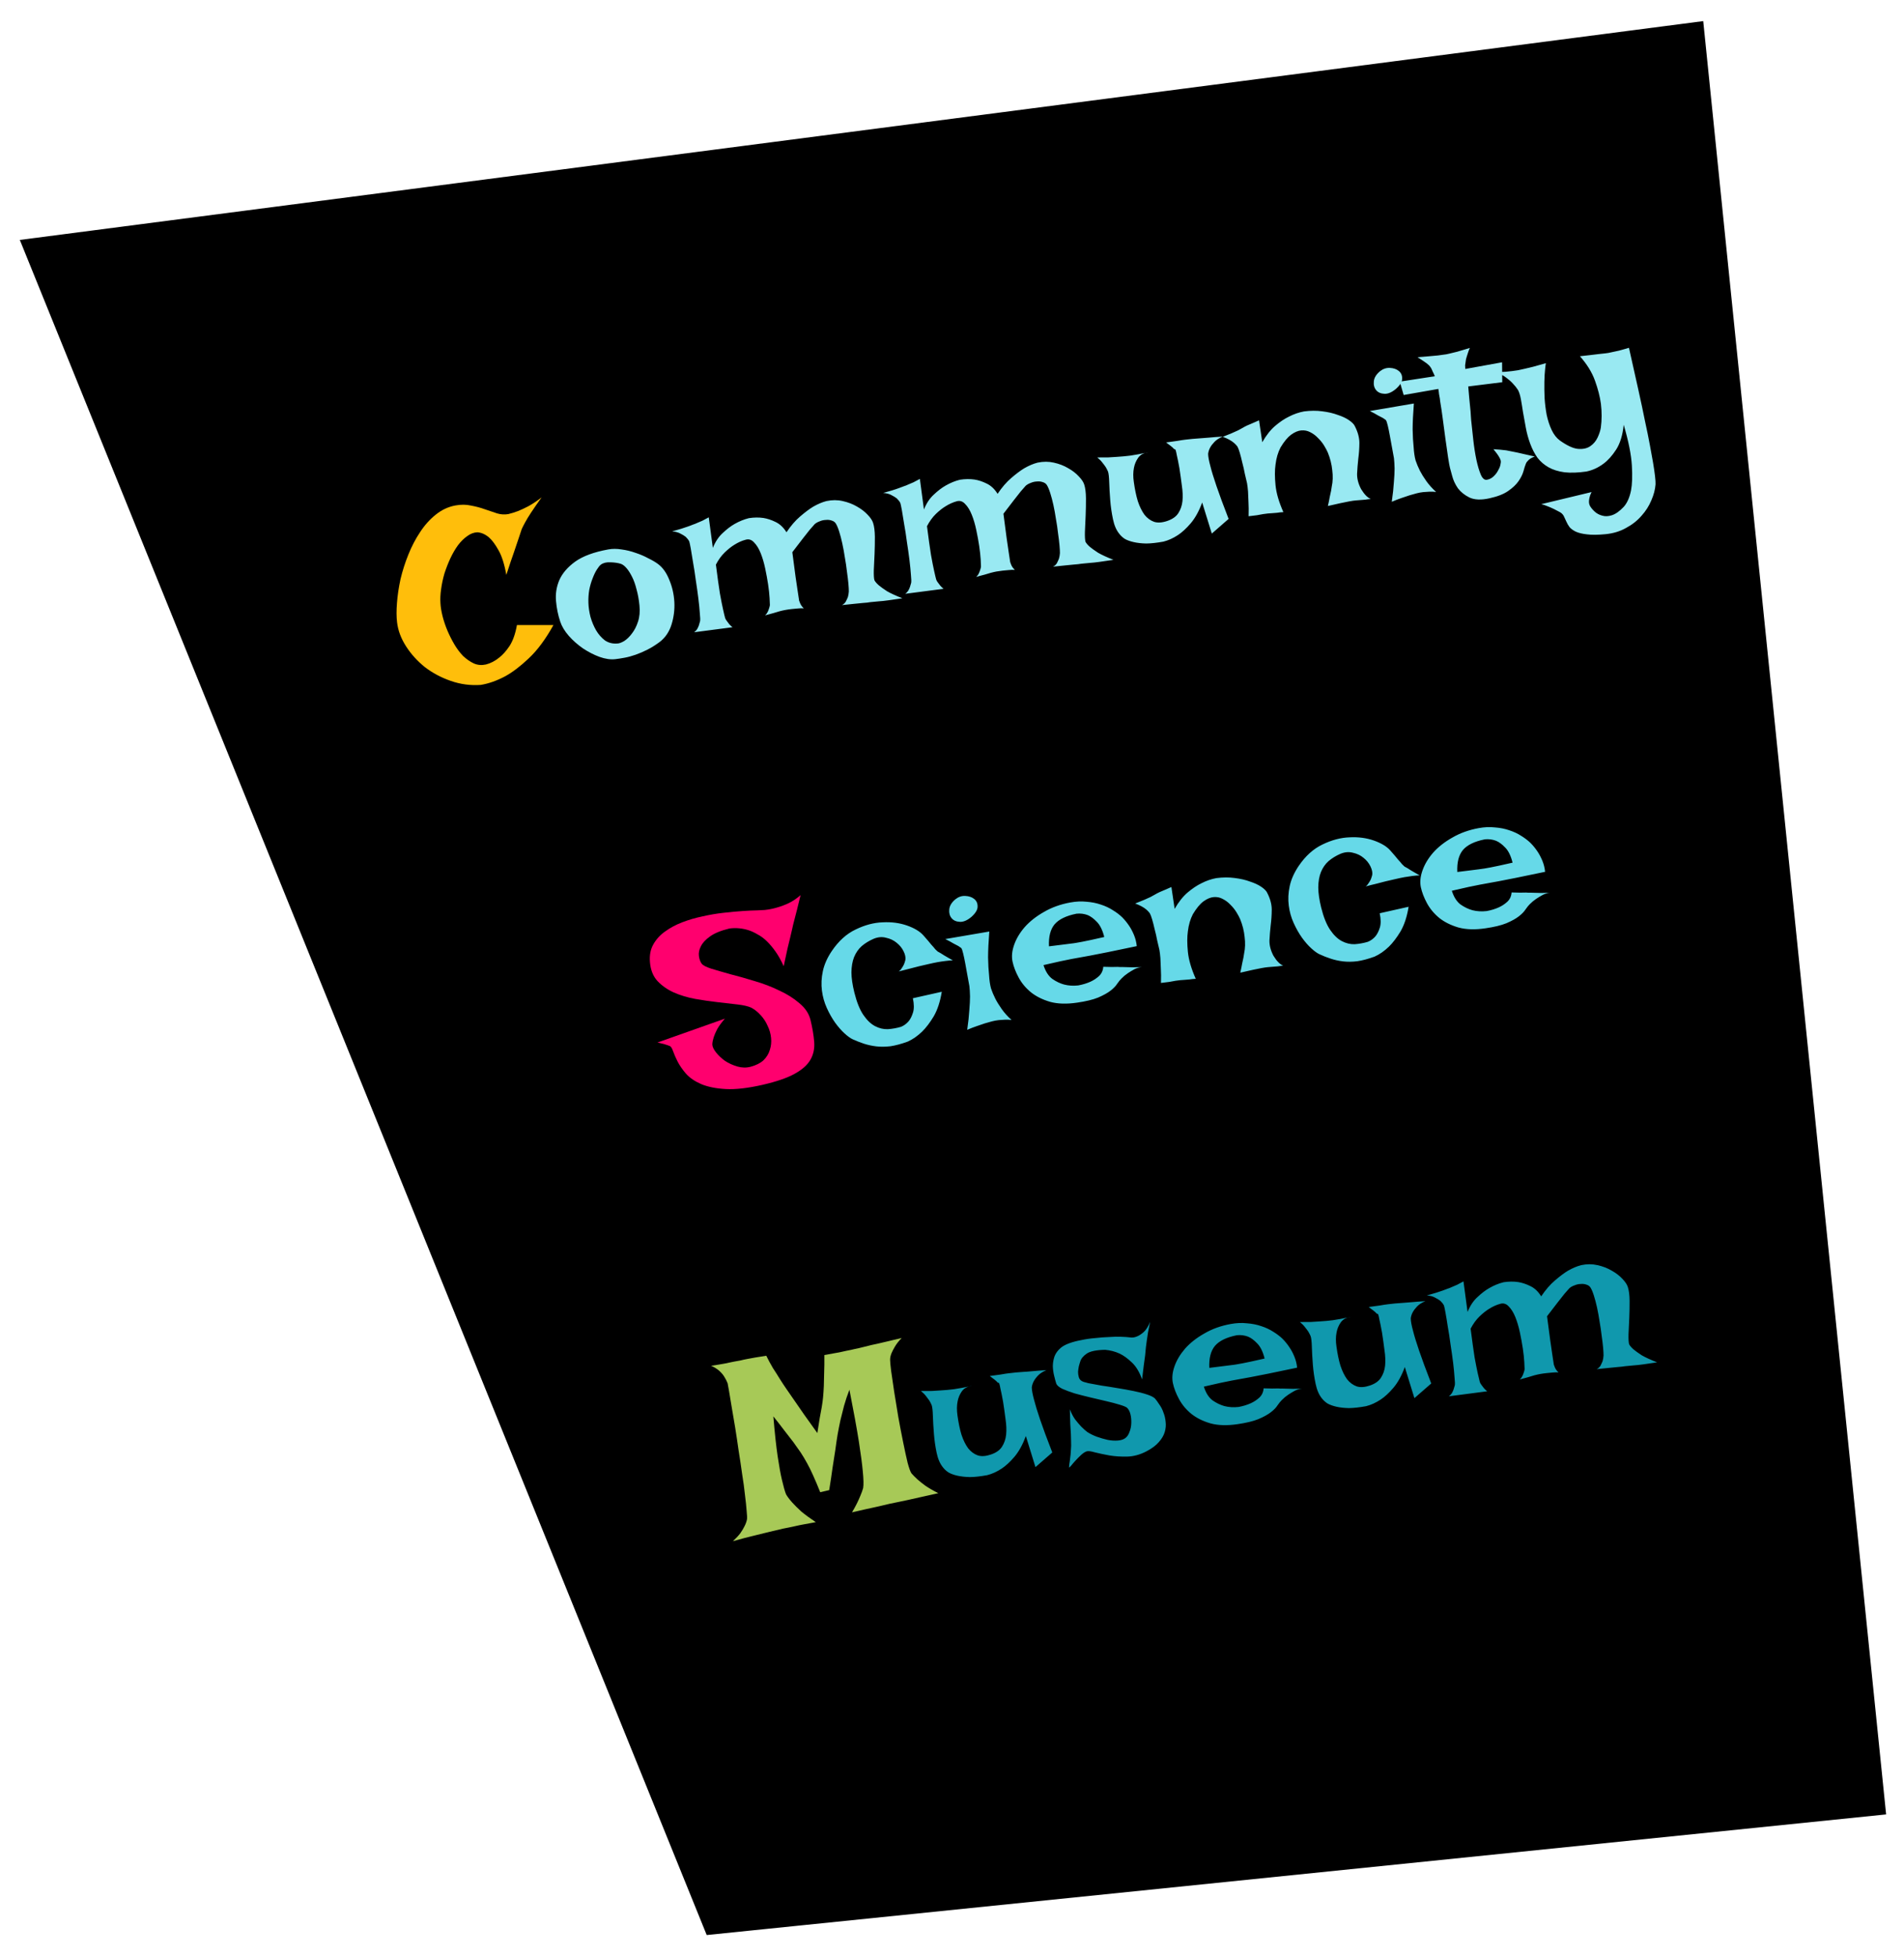 <svg width="73" height="75" viewBox="0 0 73 75" fill="none" xmlns="http://www.w3.org/2000/svg">
<path d="M1 9.338L27.205 74L72.128 69.406L65.151 1L1 9.338Z" fill="black" stroke="black" stroke-width="0.34"/>
<path d="M17.462 19.377C17.676 19.338 17.875 19.34 18.059 19.382C18.248 19.417 18.424 19.463 18.586 19.522C18.754 19.58 18.912 19.633 19.06 19.682C19.206 19.725 19.35 19.733 19.49 19.708C19.599 19.682 19.721 19.644 19.857 19.594C19.975 19.547 20.108 19.485 20.258 19.407C20.413 19.322 20.582 19.209 20.764 19.069C20.599 19.301 20.464 19.496 20.36 19.653C20.261 19.804 20.186 19.928 20.134 20.026C20.073 20.138 20.029 20.224 20.002 20.286C19.978 20.36 19.941 20.471 19.892 20.618C19.847 20.753 19.786 20.934 19.708 21.163C19.628 21.385 19.53 21.677 19.413 22.039C19.337 21.618 19.234 21.299 19.107 21.083C18.985 20.865 18.864 20.704 18.745 20.6C18.603 20.481 18.456 20.416 18.302 20.406C18.165 20.412 18.035 20.461 17.913 20.553C17.79 20.638 17.672 20.754 17.56 20.901C17.454 21.046 17.356 21.215 17.265 21.409C17.179 21.595 17.104 21.788 17.039 21.989C16.981 22.189 16.939 22.389 16.912 22.589C16.884 22.783 16.876 22.961 16.887 23.123C16.894 23.267 16.921 23.432 16.967 23.619C17.013 23.8 17.075 23.985 17.153 24.172C17.23 24.353 17.319 24.53 17.419 24.701C17.52 24.871 17.632 25.021 17.757 25.15C17.886 25.271 18.023 25.366 18.168 25.434C18.312 25.497 18.465 25.51 18.629 25.474C18.81 25.428 18.98 25.34 19.139 25.21C19.277 25.103 19.411 24.953 19.54 24.759C19.667 24.559 19.761 24.293 19.82 23.961L21.22 23.961C20.916 24.509 20.599 24.935 20.27 25.241C19.948 25.546 19.648 25.773 19.373 25.924C19.051 26.096 18.737 26.207 18.431 26.257C18.039 26.284 17.658 26.234 17.287 26.105C16.917 25.977 16.586 25.801 16.293 25.577C16.005 25.346 15.764 25.081 15.571 24.782C15.378 24.483 15.262 24.176 15.224 23.861C15.198 23.651 15.197 23.402 15.22 23.114C15.242 22.82 15.288 22.516 15.356 22.201C15.431 21.884 15.532 21.57 15.658 21.257C15.784 20.944 15.933 20.658 16.107 20.399C16.279 20.134 16.479 19.912 16.704 19.732C16.935 19.545 17.188 19.427 17.462 19.377Z" fill="#FFBE0B"/>
<path d="M23.322 21.063C23.48 21.034 23.651 21.034 23.833 21.064C24.014 21.088 24.192 21.131 24.367 21.194C24.541 21.251 24.702 21.319 24.849 21.4C25.001 21.473 25.128 21.547 25.23 21.623C25.413 21.76 25.557 21.964 25.663 22.235C25.774 22.499 25.838 22.78 25.855 23.08C25.87 23.373 25.834 23.661 25.747 23.941C25.659 24.222 25.508 24.445 25.292 24.611C25.136 24.727 24.981 24.825 24.825 24.904C24.669 24.983 24.517 25.048 24.369 25.1C24.221 25.152 24.079 25.191 23.945 25.215C23.811 25.24 23.694 25.258 23.596 25.269C23.41 25.291 23.206 25.261 22.984 25.182C22.767 25.102 22.555 24.992 22.347 24.854C22.145 24.714 21.965 24.554 21.806 24.375C21.646 24.19 21.537 24.008 21.479 23.829C21.397 23.585 21.343 23.324 21.318 23.045C21.292 22.766 21.335 22.497 21.445 22.237C21.561 21.976 21.765 21.74 22.054 21.53C22.35 21.319 22.772 21.163 23.322 21.063ZM23.666 24.67C23.735 24.67 23.824 24.638 23.933 24.574C24.04 24.504 24.139 24.407 24.23 24.284C24.327 24.159 24.404 24.009 24.46 23.835C24.522 23.654 24.54 23.445 24.517 23.21C24.494 22.981 24.456 22.773 24.403 22.587C24.357 22.4 24.299 22.241 24.231 22.108C24.161 21.969 24.091 21.859 24.019 21.778C23.948 21.696 23.878 21.643 23.81 21.617C23.697 21.581 23.564 21.561 23.412 21.557C23.259 21.547 23.134 21.576 23.04 21.644C22.995 21.677 22.944 21.74 22.885 21.833C22.826 21.925 22.771 22.04 22.72 22.175C22.668 22.304 22.625 22.451 22.592 22.614C22.565 22.777 22.554 22.943 22.56 23.112C22.565 23.281 22.591 23.459 22.638 23.646C22.691 23.832 22.763 24.005 22.855 24.165C22.946 24.319 23.058 24.447 23.19 24.549C23.327 24.643 23.486 24.684 23.666 24.67ZM25.769 20.372C25.907 20.334 26.024 20.3 26.119 20.27C26.221 20.239 26.304 20.211 26.369 20.187C26.446 20.16 26.511 20.136 26.563 20.113C26.617 20.097 26.676 20.074 26.74 20.043C26.799 20.02 26.863 19.992 26.933 19.961C27.008 19.922 27.088 19.879 27.174 19.832L27.331 21.005C27.426 20.767 27.553 20.576 27.71 20.434C27.866 20.286 28.018 20.17 28.166 20.086C28.343 19.985 28.526 19.911 28.712 19.864C28.909 19.834 29.095 19.832 29.269 19.857C29.419 19.881 29.573 19.931 29.732 20.009C29.898 20.087 30.038 20.219 30.154 20.405C30.323 20.154 30.497 19.952 30.678 19.799C30.863 19.64 31.029 19.515 31.177 19.425C31.354 19.323 31.524 19.251 31.686 19.209C31.905 19.163 32.113 19.163 32.31 19.209C32.514 19.254 32.697 19.325 32.86 19.421C33.021 19.512 33.157 19.616 33.267 19.735C33.376 19.848 33.445 19.951 33.475 20.047C33.518 20.178 33.54 20.354 33.543 20.574C33.544 20.788 33.54 21.009 33.531 21.238C33.521 21.46 33.511 21.667 33.502 21.858C33.498 22.042 33.505 22.17 33.525 22.242C33.554 22.299 33.61 22.365 33.693 22.438C33.767 22.5 33.872 22.576 34.008 22.665C34.149 22.746 34.346 22.837 34.597 22.936C34.4 22.965 34.225 22.991 34.072 23.012C33.924 23.033 33.797 23.047 33.691 23.053C33.567 23.063 33.459 23.074 33.366 23.084C33.293 23.098 33.203 23.108 33.097 23.114C33.011 23.124 32.896 23.135 32.753 23.148C32.617 23.161 32.459 23.177 32.28 23.197C32.343 23.166 32.392 23.123 32.426 23.066C32.459 23.003 32.486 22.945 32.508 22.89C32.527 22.824 32.539 22.752 32.544 22.676C32.545 22.612 32.54 22.512 32.528 22.376C32.515 22.239 32.497 22.085 32.472 21.913C32.453 21.74 32.426 21.559 32.392 21.37C32.363 21.179 32.331 20.999 32.293 20.83C32.256 20.66 32.216 20.506 32.172 20.369C32.128 20.232 32.084 20.13 32.04 20.062C32.006 20.012 31.955 19.977 31.889 19.957C31.821 19.932 31.747 19.923 31.666 19.932C31.585 19.934 31.506 19.951 31.43 19.984C31.353 20.011 31.287 20.048 31.233 20.096C31.186 20.148 31.123 20.22 31.045 20.31C30.978 20.391 30.89 20.502 30.784 20.641C30.676 20.78 30.541 20.956 30.378 21.169C30.43 21.557 30.471 21.871 30.502 22.111C30.539 22.344 30.565 22.522 30.581 22.645C30.601 22.793 30.617 22.894 30.627 22.949C30.629 22.999 30.641 23.044 30.661 23.085C30.69 23.174 30.742 23.253 30.817 23.321C30.741 23.316 30.659 23.318 30.573 23.328C30.492 23.336 30.418 23.343 30.349 23.349C30.269 23.358 30.189 23.369 30.11 23.384C30.043 23.396 29.97 23.412 29.892 23.433C29.826 23.451 29.745 23.475 29.65 23.505C29.553 23.529 29.448 23.558 29.334 23.591C29.377 23.552 29.41 23.508 29.433 23.459C29.456 23.411 29.473 23.367 29.485 23.327C29.501 23.28 29.512 23.237 29.518 23.198C29.517 23.16 29.514 23.07 29.506 22.926C29.498 22.776 29.479 22.603 29.45 22.407C29.42 22.21 29.383 22.006 29.338 21.793C29.292 21.575 29.234 21.38 29.166 21.21C29.096 21.033 29.01 20.894 28.91 20.793C28.816 20.69 28.709 20.656 28.589 20.691C28.444 20.729 28.302 20.793 28.16 20.882C28.041 20.954 27.917 21.052 27.788 21.177C27.659 21.301 27.546 21.457 27.448 21.645C27.507 22.108 27.557 22.474 27.6 22.743C27.649 23.012 27.689 23.216 27.721 23.355C27.757 23.519 27.784 23.631 27.801 23.69C27.815 23.732 27.838 23.772 27.87 23.81C27.895 23.843 27.924 23.882 27.957 23.927C27.997 23.97 28.039 24.01 28.083 24.046L26.614 24.238C26.659 24.204 26.696 24.166 26.726 24.123C26.755 24.073 26.777 24.025 26.794 23.978C26.809 23.924 26.825 23.871 26.84 23.818C26.851 23.772 26.848 23.668 26.831 23.508C26.821 23.346 26.802 23.157 26.775 22.941C26.748 22.719 26.715 22.488 26.678 22.249C26.646 22.003 26.611 21.776 26.573 21.568C26.54 21.354 26.51 21.173 26.484 21.026C26.456 20.874 26.436 20.783 26.425 20.753C26.395 20.696 26.35 20.638 26.289 20.579C26.237 20.538 26.17 20.497 26.087 20.456C26.002 20.408 25.896 20.38 25.769 20.372ZM33.862 18.898C34 18.86 34.117 18.827 34.212 18.797C34.314 18.765 34.397 18.738 34.462 18.713C34.539 18.687 34.604 18.662 34.657 18.64C34.711 18.624 34.769 18.601 34.833 18.57C34.892 18.547 34.956 18.519 35.026 18.488C35.101 18.449 35.182 18.406 35.268 18.359L35.424 19.531C35.52 19.293 35.646 19.103 35.803 18.961C35.959 18.813 36.111 18.697 36.26 18.613C36.437 18.512 36.619 18.437 36.806 18.391C37.002 18.361 37.188 18.359 37.363 18.384C37.512 18.407 37.666 18.458 37.825 18.536C37.991 18.613 38.132 18.745 38.248 18.932C38.416 18.681 38.591 18.479 38.771 18.326C38.956 18.166 39.123 18.041 39.27 17.952C39.447 17.85 39.617 17.778 39.78 17.736C39.998 17.69 40.206 17.69 40.404 17.736C40.608 17.781 40.791 17.851 40.953 17.948C41.115 18.038 41.25 18.143 41.36 18.262C41.469 18.374 41.538 18.478 41.569 18.574C41.611 18.705 41.634 18.88 41.636 19.101C41.637 19.315 41.633 19.536 41.624 19.765C41.614 19.987 41.605 20.194 41.596 20.385C41.591 20.569 41.599 20.696 41.618 20.769C41.647 20.826 41.703 20.892 41.786 20.965C41.861 21.027 41.966 21.103 42.102 21.191C42.243 21.273 42.439 21.363 42.69 21.462C42.494 21.492 42.319 21.517 42.165 21.539C42.017 21.56 41.891 21.573 41.785 21.58C41.66 21.59 41.552 21.6 41.459 21.611C41.386 21.624 41.296 21.634 41.19 21.641C41.104 21.65 40.989 21.662 40.847 21.675C40.71 21.687 40.552 21.703 40.373 21.724C40.437 21.693 40.486 21.649 40.52 21.593C40.552 21.53 40.579 21.472 40.601 21.417C40.62 21.351 40.633 21.279 40.638 21.202C40.639 21.139 40.633 21.039 40.621 20.903C40.609 20.766 40.59 20.612 40.565 20.44C40.546 20.267 40.52 20.086 40.485 19.896C40.457 19.706 40.424 19.526 40.387 19.356C40.349 19.187 40.309 19.033 40.265 18.896C40.221 18.759 40.177 18.657 40.133 18.589C40.099 18.538 40.049 18.504 39.982 18.484C39.914 18.459 39.84 18.45 39.76 18.458C39.678 18.461 39.599 18.478 39.523 18.511C39.446 18.538 39.38 18.575 39.326 18.622C39.279 18.675 39.216 18.747 39.138 18.836C39.071 18.918 38.984 19.028 38.877 19.168C38.77 19.307 38.635 19.483 38.472 19.695C38.523 20.083 38.565 20.397 38.596 20.638C38.632 20.871 38.658 21.049 38.674 21.172C38.695 21.32 38.71 21.421 38.72 21.476C38.723 21.526 38.734 21.571 38.754 21.611C38.783 21.701 38.835 21.78 38.911 21.848C38.834 21.843 38.752 21.845 38.666 21.855C38.586 21.863 38.511 21.87 38.443 21.876C38.362 21.885 38.282 21.896 38.203 21.91C38.136 21.923 38.063 21.939 37.985 21.96C37.919 21.978 37.838 22.002 37.743 22.032C37.646 22.056 37.541 22.084 37.428 22.118C37.471 22.078 37.504 22.035 37.526 21.986C37.549 21.938 37.566 21.894 37.578 21.854C37.595 21.807 37.606 21.764 37.611 21.725C37.611 21.687 37.607 21.596 37.6 21.453C37.591 21.303 37.572 21.13 37.543 20.933C37.514 20.737 37.476 20.532 37.431 20.32C37.385 20.101 37.328 19.907 37.259 19.736C37.189 19.56 37.104 19.421 37.003 19.32C36.909 19.217 36.802 19.183 36.682 19.217C36.538 19.256 36.395 19.32 36.253 19.409C36.134 19.481 36.01 19.579 35.881 19.703C35.753 19.828 35.639 19.984 35.541 20.172C35.6 20.634 35.651 21 35.694 21.27C35.742 21.539 35.783 21.742 35.814 21.882C35.85 22.046 35.877 22.157 35.894 22.217C35.908 22.259 35.931 22.299 35.963 22.337C35.988 22.37 36.018 22.409 36.051 22.453C36.09 22.497 36.132 22.537 36.177 22.573L34.708 22.764C34.752 22.731 34.789 22.693 34.819 22.649C34.848 22.6 34.871 22.552 34.887 22.505C34.903 22.451 34.918 22.398 34.934 22.345C34.944 22.299 34.941 22.195 34.925 22.034C34.914 21.872 34.895 21.683 34.869 21.468C34.841 21.245 34.809 21.015 34.771 20.776C34.739 20.529 34.704 20.302 34.666 20.095C34.633 19.88 34.604 19.7 34.577 19.553C34.549 19.401 34.529 19.31 34.518 19.28C34.489 19.222 34.443 19.165 34.382 19.106C34.331 19.065 34.263 19.024 34.18 18.982C34.096 18.934 33.99 18.907 33.862 18.898ZM42.07 17.537C42.234 17.538 42.376 17.538 42.495 17.535C42.62 17.525 42.726 17.518 42.813 17.515C42.913 17.509 43 17.503 43.075 17.495C43.149 17.488 43.236 17.479 43.334 17.467C43.5 17.443 43.732 17.401 44.03 17.34C43.851 17.36 43.719 17.432 43.634 17.555C43.554 17.67 43.502 17.796 43.476 17.933C43.443 18.097 43.441 18.28 43.472 18.483C43.509 18.753 43.559 18.996 43.624 19.212C43.693 19.42 43.778 19.593 43.879 19.733C43.985 19.865 44.109 19.956 44.251 20.006C44.391 20.049 44.559 20.038 44.755 19.971C44.951 19.903 45.091 19.805 45.174 19.677C45.263 19.541 45.317 19.386 45.336 19.212C45.353 19.032 45.346 18.835 45.313 18.62C45.286 18.405 45.255 18.18 45.219 17.947C45.177 17.715 45.144 17.551 45.12 17.454C45.101 17.351 45.086 17.284 45.074 17.255C45.062 17.225 45.051 17.215 45.04 17.223C45.028 17.225 45.01 17.213 44.986 17.186C44.969 17.163 44.946 17.142 44.917 17.122C44.895 17.101 44.865 17.078 44.829 17.053C44.792 17.022 44.752 16.992 44.709 16.962C44.868 16.939 45.01 16.919 45.133 16.903C45.261 16.88 45.369 16.864 45.455 16.854C45.554 16.843 45.64 16.833 45.715 16.826C45.783 16.82 45.873 16.813 45.985 16.805C46.079 16.8 46.2 16.791 46.349 16.777C46.498 16.762 46.675 16.749 46.881 16.736C46.746 16.793 46.642 16.859 46.567 16.936C46.493 17.012 46.437 17.085 46.399 17.155C46.356 17.232 46.33 17.313 46.32 17.397C46.321 17.504 46.349 17.662 46.407 17.873C46.453 18.06 46.531 18.314 46.64 18.634C46.749 18.955 46.904 19.374 47.105 19.893L46.461 20.455L46.092 19.264C45.97 19.595 45.823 19.861 45.651 20.063C45.485 20.257 45.323 20.406 45.165 20.511C44.98 20.633 44.793 20.717 44.606 20.764C44.356 20.809 44.136 20.834 43.948 20.836C43.764 20.832 43.603 20.814 43.465 20.782C43.327 20.751 43.212 20.709 43.12 20.656C43.034 20.596 42.965 20.533 42.916 20.466C42.802 20.329 42.721 20.142 42.672 19.905C42.621 19.662 42.586 19.419 42.567 19.177C42.547 18.928 42.534 18.701 42.528 18.494C42.522 18.287 42.506 18.148 42.481 18.077C42.458 18.024 42.429 17.966 42.392 17.904C42.358 17.853 42.316 17.798 42.267 17.737C42.218 17.671 42.152 17.604 42.07 17.537ZM47.872 19.791C47.878 19.582 47.876 19.399 47.867 19.243C47.862 19.08 47.857 18.946 47.85 18.84C47.84 18.715 47.827 18.61 47.812 18.525C47.787 18.422 47.758 18.301 47.727 18.162C47.7 18.016 47.668 17.873 47.63 17.735C47.597 17.59 47.565 17.463 47.533 17.356C47.499 17.242 47.469 17.162 47.442 17.117C47.409 17.072 47.366 17.027 47.313 16.98C47.209 16.891 47.065 16.813 46.883 16.746C47.017 16.69 47.132 16.643 47.226 16.607C47.326 16.564 47.407 16.527 47.471 16.497C47.54 16.459 47.6 16.426 47.652 16.398C47.697 16.37 47.752 16.341 47.816 16.311C47.868 16.289 47.933 16.261 48.009 16.229C48.085 16.196 48.172 16.158 48.272 16.114L48.396 16.953C48.549 16.685 48.716 16.475 48.896 16.322C49.076 16.17 49.25 16.053 49.419 15.972C49.609 15.874 49.802 15.808 49.997 15.772C50.243 15.74 50.476 15.738 50.696 15.768C50.922 15.796 51.12 15.842 51.289 15.906C51.463 15.962 51.608 16.03 51.723 16.11C51.839 16.19 51.912 16.265 51.944 16.335C52.06 16.56 52.119 16.776 52.119 16.984C52.118 17.186 52.104 17.387 52.077 17.588C52.056 17.781 52.04 17.973 52.031 18.164C52.028 18.354 52.079 18.549 52.185 18.75C52.219 18.801 52.254 18.852 52.288 18.902C52.322 18.946 52.361 18.99 52.406 19.032C52.452 19.074 52.502 19.106 52.556 19.128C52.488 19.134 52.42 19.143 52.353 19.155C52.285 19.161 52.223 19.166 52.167 19.17C52.099 19.176 52.036 19.181 51.98 19.185C51.918 19.19 51.835 19.202 51.731 19.221C51.554 19.253 51.281 19.312 50.912 19.398C50.944 19.26 50.967 19.146 50.982 19.055C51.002 18.956 51.019 18.878 51.034 18.818C51.046 18.747 51.055 18.691 51.06 18.652C51.102 18.462 51.108 18.253 51.079 18.025C51.056 17.796 50.999 17.57 50.908 17.347C50.875 17.271 50.827 17.181 50.765 17.079C50.702 16.977 50.624 16.881 50.532 16.791C50.446 16.699 50.348 16.626 50.237 16.57C50.132 16.514 50.017 16.49 49.893 16.5C49.769 16.51 49.637 16.566 49.498 16.667C49.365 16.767 49.23 16.93 49.095 17.156C48.997 17.345 48.933 17.564 48.903 17.816C48.872 18.029 48.873 18.291 48.904 18.601C48.934 18.904 49.034 19.248 49.205 19.633C49.118 19.637 49.037 19.645 48.964 19.658C48.89 19.666 48.828 19.671 48.778 19.673C48.715 19.678 48.659 19.682 48.609 19.685C48.554 19.695 48.493 19.703 48.425 19.709C48.364 19.72 48.287 19.734 48.196 19.751C48.103 19.762 47.995 19.775 47.872 19.791ZM52.52 15.757L54.208 15.469C54.178 15.859 54.162 16.19 54.161 16.461C54.166 16.731 54.179 16.956 54.199 17.135C54.211 17.341 54.236 17.513 54.274 17.651C54.316 17.776 54.371 17.908 54.44 18.047C54.499 18.162 54.58 18.293 54.682 18.438C54.784 18.583 54.911 18.724 55.062 18.861C54.984 18.849 54.901 18.846 54.813 18.849C54.726 18.852 54.645 18.858 54.57 18.865C54.484 18.874 54.398 18.89 54.314 18.912C54.23 18.933 54.137 18.96 54.035 18.991C53.952 19.018 53.851 19.053 53.732 19.093C53.614 19.134 53.49 19.181 53.361 19.236C53.403 18.945 53.43 18.694 53.442 18.484C53.46 18.273 53.469 18.097 53.469 17.959C53.465 17.796 53.456 17.665 53.445 17.566C53.423 17.444 53.398 17.306 53.37 17.154C53.341 16.995 53.313 16.843 53.286 16.696C53.26 16.55 53.233 16.422 53.207 16.313C53.18 16.198 53.155 16.127 53.131 16.1L53.023 16.025C52.98 16.001 52.918 15.969 52.834 15.927C52.756 15.878 52.651 15.822 52.52 15.757ZM52.913 14.229C53.029 14.139 53.154 14.097 53.288 14.104C53.428 14.11 53.542 14.149 53.631 14.222C53.719 14.294 53.762 14.39 53.759 14.51C53.762 14.63 53.685 14.76 53.528 14.902C53.369 15.038 53.221 15.103 53.081 15.097C52.941 15.091 52.834 15.044 52.762 14.957C52.689 14.869 52.659 14.758 52.673 14.623C52.685 14.482 52.765 14.351 52.913 14.229ZM54.348 13.694C54.534 13.679 54.69 13.666 54.814 13.656C54.944 13.645 55.05 13.635 55.13 13.627C55.223 13.616 55.297 13.606 55.352 13.596C55.408 13.592 55.481 13.579 55.572 13.556C55.65 13.536 55.752 13.511 55.879 13.481C56.005 13.445 56.164 13.398 56.355 13.338C56.323 13.407 56.3 13.468 56.284 13.521C56.267 13.568 56.253 13.612 56.242 13.652L56.207 13.771C56.201 13.81 56.196 13.849 56.19 13.888C56.183 13.921 56.178 13.96 56.173 14.005C56.175 14.048 56.177 14.095 56.18 14.145L57.59 13.889L57.597 14.653L56.293 14.815C56.319 15.132 56.341 15.377 56.36 15.55C56.379 15.723 56.39 15.851 56.392 15.932L56.404 16.1C56.427 16.336 56.455 16.592 56.487 16.87C56.517 17.142 56.557 17.393 56.605 17.624C56.654 17.855 56.711 18.047 56.776 18.199C56.84 18.345 56.918 18.409 57.01 18.392C57.102 18.376 57.182 18.336 57.253 18.273C57.323 18.209 57.38 18.139 57.423 18.062C57.471 17.984 57.505 17.908 57.523 17.835C57.541 17.757 57.546 17.699 57.539 17.662C57.532 17.626 57.516 17.585 57.488 17.539C57.441 17.453 57.365 17.347 57.26 17.221C57.445 17.232 57.608 17.246 57.751 17.265C57.822 17.277 57.888 17.29 57.947 17.304C58.012 17.318 58.088 17.332 58.172 17.349C58.245 17.367 58.337 17.388 58.449 17.412C58.56 17.436 58.692 17.465 58.843 17.501C58.714 17.549 58.623 17.607 58.572 17.673C58.54 17.704 58.517 17.736 58.505 17.77C58.474 17.845 58.442 17.946 58.408 18.072C58.373 18.192 58.311 18.316 58.221 18.446C58.131 18.576 57.999 18.701 57.826 18.821C57.658 18.94 57.42 19.034 57.111 19.102C56.789 19.174 56.532 19.164 56.339 19.073C56.152 18.98 56.005 18.862 55.896 18.718C55.793 18.567 55.721 18.413 55.68 18.256C55.639 18.1 55.61 17.995 55.594 17.941C55.578 17.887 55.553 17.75 55.519 17.529C55.485 17.308 55.45 17.065 55.415 16.8C55.378 16.53 55.344 16.271 55.312 16.025C55.278 15.772 55.251 15.588 55.23 15.472C55.219 15.411 55.21 15.347 55.204 15.278C55.194 15.223 55.183 15.165 55.172 15.104C55.166 15.036 55.158 14.971 55.146 14.91L53.817 15.143L53.667 14.631L55.011 14.424C54.986 14.359 54.96 14.301 54.932 14.249C54.908 14.191 54.887 14.144 54.868 14.11C54.842 14.07 54.817 14.037 54.793 14.01C54.763 13.984 54.73 13.955 54.693 13.924C54.657 13.899 54.61 13.867 54.552 13.827C54.494 13.787 54.426 13.742 54.348 13.694ZM57.385 14.267C57.51 14.263 57.623 14.258 57.722 14.252C57.815 14.242 57.899 14.233 57.973 14.226C58.053 14.217 58.13 14.206 58.203 14.193C58.271 14.181 58.355 14.162 58.458 14.137C58.542 14.116 58.651 14.089 58.784 14.059C58.923 14.021 59.085 13.976 59.27 13.923C59.263 13.95 59.252 14.03 59.239 14.165C59.224 14.294 59.216 14.453 59.212 14.643C59.208 14.827 59.211 15.031 59.22 15.257C59.234 15.475 59.261 15.691 59.3 15.904C59.344 16.11 59.407 16.304 59.491 16.484C59.573 16.658 59.679 16.794 59.81 16.89C60.086 17.085 60.316 17.192 60.502 17.208C60.694 17.224 60.852 17.189 60.975 17.103C61.098 17.018 61.191 16.906 61.255 16.768C61.318 16.631 61.358 16.507 61.376 16.396C61.416 16.099 61.417 15.793 61.379 15.478C61.342 15.208 61.267 14.912 61.152 14.593C61.037 14.273 60.844 13.961 60.575 13.657C60.736 13.641 60.875 13.625 60.992 13.61C61.109 13.595 61.211 13.583 61.297 13.573C61.396 13.562 61.483 13.552 61.557 13.545C61.625 13.539 61.704 13.524 61.795 13.502C61.874 13.487 61.968 13.467 62.077 13.441C62.191 13.407 62.317 13.372 62.455 13.334C62.588 13.928 62.707 14.458 62.811 14.925C62.913 15.385 63.001 15.795 63.072 16.154C63.149 16.506 63.211 16.813 63.259 17.075C63.306 17.332 63.345 17.548 63.377 17.725C63.448 18.148 63.48 18.429 63.474 18.568C63.459 18.767 63.405 18.972 63.312 19.184C63.224 19.396 63.099 19.592 62.936 19.773C62.775 19.96 62.576 20.116 62.341 20.241C62.112 20.371 61.849 20.45 61.552 20.479C61.26 20.507 61.024 20.509 60.843 20.485C60.67 20.466 60.528 20.432 60.418 20.383C60.314 20.332 60.234 20.274 60.178 20.209C60.128 20.142 60.087 20.071 60.054 19.995C60.023 19.925 59.991 19.858 59.961 19.794C59.93 19.73 59.883 19.679 59.819 19.64C59.742 19.598 59.662 19.555 59.579 19.514C59.503 19.477 59.421 19.442 59.332 19.407C59.25 19.372 59.17 19.346 59.091 19.328L61.021 18.864C60.979 18.947 60.952 19.021 60.939 19.087C60.925 19.152 60.92 19.207 60.921 19.251C60.925 19.307 60.937 19.352 60.955 19.386C60.993 19.455 61.05 19.527 61.127 19.601C61.211 19.68 61.309 19.735 61.422 19.765C61.535 19.801 61.661 19.797 61.798 19.753C61.941 19.708 62.092 19.602 62.251 19.434C62.382 19.291 62.476 19.081 62.533 18.806C62.579 18.57 62.59 18.25 62.566 17.845C62.543 17.439 62.439 16.919 62.254 16.284C62.213 16.682 62.116 17 61.964 17.235C61.811 17.471 61.649 17.652 61.476 17.778C61.276 17.928 61.058 18.028 60.821 18.077C60.502 18.123 60.223 18.132 59.985 18.106C59.745 18.074 59.541 18.01 59.373 17.915C59.204 17.82 59.062 17.697 58.947 17.548C58.836 17.392 58.744 17.213 58.669 17.012C58.595 16.811 58.539 16.607 58.501 16.399C58.462 16.186 58.426 15.988 58.393 15.804C58.365 15.62 58.339 15.455 58.312 15.308C58.284 15.156 58.247 15.037 58.2 14.95C58.146 14.866 58.081 14.783 58.003 14.703C57.94 14.632 57.857 14.559 57.755 14.483C57.646 14.402 57.522 14.33 57.385 14.267Z" fill="#99E9F2"/>
<path d="M30.695 34.314C30.645 34.525 30.6 34.709 30.559 34.868C30.519 35.027 30.484 35.163 30.454 35.275C30.42 35.401 30.393 35.513 30.373 35.611C30.355 35.684 30.332 35.783 30.304 35.908C30.274 36.02 30.238 36.169 30.196 36.353C30.159 36.53 30.109 36.76 30.047 37.042C29.951 36.826 29.848 36.64 29.737 36.484C29.627 36.327 29.514 36.193 29.399 36.082C29.284 35.97 29.168 35.884 29.05 35.824C28.936 35.756 28.826 35.704 28.718 35.667C28.47 35.586 28.22 35.562 27.968 35.595C27.641 35.674 27.392 35.776 27.219 35.902C27.052 36.02 26.936 36.146 26.872 36.277C26.806 36.403 26.781 36.527 26.797 36.65C26.812 36.767 26.846 36.862 26.897 36.935C26.94 37.002 27.063 37.068 27.264 37.133C27.471 37.196 27.717 37.268 28.003 37.348C28.294 37.421 28.606 37.51 28.94 37.613C29.273 37.71 29.585 37.83 29.876 37.972C30.172 38.107 30.428 38.269 30.645 38.456C30.867 38.637 31.009 38.847 31.072 39.088C31.147 39.396 31.195 39.677 31.216 39.932C31.237 40.187 31.191 40.416 31.076 40.619C30.962 40.823 30.759 41.005 30.466 41.166C30.18 41.325 29.768 41.466 29.229 41.59C28.672 41.716 28.205 41.77 27.83 41.75C27.454 41.73 27.14 41.667 26.887 41.562C26.641 41.455 26.447 41.323 26.305 41.166C26.169 41.008 26.062 40.854 25.984 40.705C25.905 40.549 25.846 40.414 25.807 40.302C25.766 40.183 25.723 40.115 25.675 40.099C25.621 40.077 25.567 40.059 25.514 40.043C25.467 40.026 25.417 40.013 25.365 40.004C25.312 39.988 25.259 39.976 25.207 39.966L27.793 39.051C27.662 39.201 27.564 39.336 27.497 39.455C27.437 39.573 27.392 39.676 27.364 39.763C27.332 39.863 27.314 39.955 27.31 40.038C27.313 40.125 27.36 40.227 27.451 40.343C27.541 40.459 27.656 40.567 27.794 40.668C27.937 40.762 28.095 40.834 28.268 40.885C28.441 40.935 28.612 40.939 28.781 40.895C28.991 40.838 29.156 40.755 29.274 40.645C29.392 40.529 29.472 40.398 29.515 40.251C29.564 40.103 29.58 39.949 29.563 39.788C29.547 39.627 29.503 39.474 29.432 39.33C29.367 39.178 29.279 39.042 29.169 38.923C29.058 38.799 28.936 38.701 28.804 38.631C28.687 38.576 28.512 38.535 28.28 38.508C28.054 38.48 27.8 38.451 27.517 38.42C27.24 38.389 26.952 38.347 26.652 38.294C26.359 38.24 26.085 38.158 25.831 38.046C25.584 37.934 25.374 37.786 25.202 37.603C25.036 37.418 24.942 37.177 24.919 36.879C24.898 36.624 24.939 36.402 25.044 36.213C25.153 36.016 25.302 35.85 25.492 35.715C25.687 35.572 25.908 35.453 26.155 35.358C26.409 35.261 26.669 35.185 26.937 35.13C27.209 35.068 27.479 35.022 27.744 34.993C28.016 34.962 28.261 34.94 28.479 34.925C28.697 34.911 28.882 34.902 29.033 34.9C29.189 34.891 29.285 34.886 29.323 34.885C29.484 34.868 29.642 34.836 29.798 34.789C29.936 34.751 30.083 34.696 30.24 34.623C30.402 34.544 30.554 34.44 30.695 34.314Z" fill="#FF006E"/>
<path d="M36.532 36.817C36.457 36.818 36.364 36.826 36.253 36.84C36.148 36.852 36.047 36.868 35.949 36.885C35.839 36.905 35.724 36.93 35.603 36.958C35.476 36.987 35.349 37.017 35.222 37.046C35.113 37.072 34.989 37.104 34.851 37.142C34.718 37.173 34.589 37.206 34.463 37.241C34.507 37.208 34.544 37.166 34.572 37.117C34.607 37.067 34.636 37.017 34.659 36.969C34.681 36.914 34.699 36.858 34.713 36.798C34.727 36.701 34.704 36.592 34.644 36.47C34.583 36.343 34.493 36.233 34.376 36.141C34.264 36.048 34.13 35.984 33.972 35.95C33.819 35.908 33.661 35.921 33.497 35.989C33.322 36.065 33.168 36.159 33.037 36.271C32.913 36.382 32.815 36.523 32.745 36.693C32.681 36.856 32.647 37.051 32.644 37.279C32.646 37.499 32.684 37.757 32.757 38.053C32.849 38.421 32.964 38.706 33.101 38.908C33.239 39.11 33.388 39.253 33.548 39.337C33.709 39.422 33.873 39.461 34.043 39.455C34.217 39.442 34.385 39.412 34.546 39.364C34.658 39.318 34.755 39.247 34.838 39.15C34.906 39.068 34.961 38.957 35.005 38.817C35.049 38.676 35.047 38.494 35 38.269L36.108 38.02C36.046 38.403 35.942 38.718 35.798 38.965C35.653 39.206 35.505 39.4 35.355 39.547C35.178 39.718 34.994 39.846 34.801 39.932C34.559 40.02 34.339 40.079 34.143 40.109C33.945 40.132 33.763 40.134 33.595 40.114C33.428 40.094 33.27 40.059 33.122 40.011C32.975 39.962 32.832 39.906 32.694 39.843C32.605 39.802 32.5 39.727 32.379 39.616C32.258 39.506 32.139 39.37 32.021 39.208C31.902 39.041 31.795 38.852 31.7 38.642C31.605 38.433 31.543 38.211 31.513 37.977C31.482 37.736 31.493 37.488 31.548 37.233C31.602 36.977 31.716 36.719 31.89 36.461C32.153 36.072 32.459 35.796 32.808 35.632C33.161 35.46 33.507 35.369 33.845 35.358C34.183 35.34 34.493 35.382 34.776 35.481C35.059 35.581 35.268 35.707 35.403 35.859C35.538 36.011 35.638 36.129 35.703 36.211C35.774 36.287 35.826 36.347 35.859 36.391C35.897 36.428 35.928 36.457 35.951 36.478C35.978 36.492 36.017 36.514 36.066 36.542C36.102 36.567 36.145 36.594 36.194 36.623C36.237 36.647 36.286 36.676 36.343 36.71C36.399 36.744 36.463 36.779 36.532 36.817ZM36.242 36L37.93 35.711C37.9 36.102 37.884 36.432 37.883 36.704C37.888 36.974 37.901 37.199 37.921 37.378C37.933 37.584 37.958 37.756 37.996 37.894C38.038 38.019 38.093 38.15 38.163 38.289C38.221 38.404 38.302 38.535 38.404 38.68C38.506 38.826 38.633 38.967 38.784 39.103C38.706 39.092 38.623 39.088 38.536 39.091C38.448 39.095 38.367 39.1 38.292 39.107C38.206 39.117 38.12 39.132 38.036 39.154C37.952 39.176 37.859 39.202 37.757 39.233C37.674 39.261 37.573 39.295 37.454 39.336C37.336 39.376 37.212 39.424 37.083 39.479C37.125 39.187 37.152 38.937 37.164 38.726C37.182 38.515 37.191 38.34 37.191 38.201C37.187 38.038 37.179 37.907 37.167 37.808C37.145 37.686 37.12 37.549 37.092 37.396C37.063 37.238 37.035 37.085 37.009 36.938C36.982 36.792 36.956 36.664 36.929 36.556C36.902 36.441 36.877 36.37 36.853 36.343L36.745 36.268C36.703 36.244 36.64 36.211 36.556 36.169C36.478 36.121 36.373 36.064 36.242 36ZM36.635 34.471C36.751 34.381 36.876 34.339 37.01 34.347C37.15 34.353 37.264 34.392 37.353 34.464C37.441 34.536 37.484 34.632 37.481 34.753C37.484 34.872 37.407 35.003 37.25 35.145C37.092 35.281 36.943 35.346 36.803 35.34C36.663 35.334 36.557 35.287 36.484 35.199C36.411 35.111 36.382 35 36.395 34.865C36.407 34.724 36.487 34.593 36.635 34.471ZM41.342 37.777C41.513 37.745 41.668 37.698 41.808 37.635C41.925 37.582 42.032 37.512 42.129 37.425C42.232 37.331 42.289 37.21 42.3 37.063C42.426 37.065 42.534 37.068 42.623 37.071C42.71 37.067 42.786 37.066 42.849 37.067C42.92 37.073 42.98 37.075 43.03 37.072C43.081 37.075 43.141 37.077 43.21 37.077C43.274 37.078 43.35 37.08 43.438 37.083C43.532 37.078 43.642 37.077 43.769 37.079C43.675 37.084 43.582 37.11 43.49 37.159C43.404 37.206 43.322 37.255 43.243 37.308C43.153 37.368 43.071 37.437 42.997 37.513C42.948 37.56 42.894 37.627 42.834 37.713C42.781 37.798 42.696 37.886 42.58 37.977C42.464 38.067 42.303 38.157 42.099 38.244C41.899 38.325 41.633 38.389 41.301 38.437C40.902 38.497 40.557 38.487 40.265 38.408C39.972 38.322 39.726 38.2 39.527 38.041C39.326 37.876 39.169 37.687 39.055 37.474C38.94 37.262 38.862 37.058 38.821 36.864C38.779 36.67 38.8 36.455 38.883 36.219C38.966 35.983 39.101 35.757 39.289 35.54C39.483 35.322 39.728 35.129 40.025 34.961C40.322 34.787 40.659 34.666 41.038 34.597C41.257 34.557 41.464 34.548 41.657 34.569C41.855 34.584 42.038 34.62 42.206 34.678C42.38 34.734 42.535 34.807 42.671 34.896C42.806 34.978 42.923 35.067 43.023 35.163C43.123 35.264 43.212 35.374 43.291 35.492C43.36 35.593 43.422 35.711 43.478 35.846C43.534 35.981 43.569 36.123 43.584 36.271C43.122 36.368 42.749 36.445 42.463 36.504C42.183 36.561 41.964 36.604 41.805 36.633L41.393 36.708L41.082 36.764C40.972 36.785 40.829 36.814 40.653 36.852C40.477 36.89 40.263 36.939 40.008 36.998C40.083 37.236 40.194 37.412 40.341 37.524C40.492 37.629 40.644 37.702 40.797 37.743C40.969 37.788 41.151 37.799 41.342 37.777ZM40.218 36.279C40.416 36.255 40.579 36.235 40.708 36.218C40.844 36.199 40.955 36.185 41.041 36.176C41.134 36.166 41.208 36.155 41.263 36.145L41.491 36.104C41.644 36.076 41.926 36.015 42.338 35.921C42.271 35.656 42.175 35.462 42.052 35.339C41.935 35.216 41.819 35.13 41.703 35.081C41.567 35.03 41.425 35.012 41.276 35.027C40.881 35.105 40.6 35.241 40.433 35.435C40.273 35.629 40.201 35.91 40.218 36.279ZM44.512 37.682C44.518 37.473 44.517 37.29 44.507 37.134C44.503 36.971 44.497 36.837 44.49 36.73C44.48 36.606 44.468 36.501 44.452 36.416C44.427 36.313 44.399 36.192 44.367 36.053C44.34 35.907 44.308 35.764 44.27 35.626C44.238 35.481 44.205 35.354 44.173 35.246C44.14 35.133 44.109 35.053 44.082 35.008C44.049 34.963 44.006 34.917 43.953 34.87C43.849 34.782 43.705 34.704 43.523 34.637C43.658 34.581 43.772 34.534 43.867 34.498C43.966 34.455 44.047 34.418 44.111 34.388C44.18 34.35 44.24 34.317 44.292 34.288C44.337 34.261 44.392 34.232 44.456 34.202C44.508 34.18 44.573 34.152 44.649 34.12C44.725 34.087 44.813 34.049 44.912 34.005L45.036 34.843C45.189 34.576 45.356 34.366 45.536 34.213C45.717 34.061 45.891 33.944 46.059 33.863C46.249 33.765 46.442 33.699 46.637 33.663C46.884 33.631 47.117 33.629 47.336 33.659C47.562 33.687 47.76 33.733 47.929 33.797C48.103 33.853 48.248 33.922 48.364 34.001C48.479 34.081 48.553 34.156 48.584 34.226C48.701 34.451 48.759 34.667 48.759 34.875C48.758 35.077 48.744 35.278 48.718 35.479C48.696 35.672 48.681 35.864 48.671 36.055C48.668 36.244 48.719 36.44 48.825 36.641C48.86 36.692 48.894 36.742 48.928 36.793C48.962 36.837 49.001 36.88 49.047 36.923C49.092 36.965 49.142 36.997 49.197 37.018C49.128 37.025 49.061 37.034 48.993 37.046C48.925 37.052 48.863 37.057 48.807 37.061C48.739 37.067 48.677 37.072 48.621 37.076C48.558 37.081 48.475 37.093 48.372 37.112C48.195 37.144 47.922 37.203 47.553 37.289C47.584 37.151 47.608 37.036 47.623 36.946C47.642 36.847 47.66 36.768 47.674 36.709C47.686 36.638 47.695 36.582 47.701 36.543C47.742 36.353 47.748 36.144 47.719 35.916C47.696 35.687 47.639 35.461 47.548 35.237C47.515 35.161 47.468 35.072 47.405 34.97C47.342 34.868 47.265 34.772 47.173 34.682C47.087 34.59 46.988 34.517 46.877 34.461C46.772 34.404 46.658 34.381 46.533 34.391C46.409 34.401 46.277 34.457 46.138 34.558C46.005 34.658 45.871 34.821 45.735 35.047C45.637 35.235 45.573 35.455 45.543 35.706C45.513 35.92 45.513 36.182 45.544 36.491C45.574 36.795 45.675 37.139 45.846 37.524C45.758 37.528 45.678 37.536 45.604 37.549C45.53 37.557 45.468 37.562 45.418 37.564C45.356 37.569 45.3 37.573 45.25 37.576C45.195 37.586 45.133 37.594 45.065 37.6C45.004 37.611 44.928 37.625 44.836 37.642C44.743 37.652 44.636 37.666 44.512 37.682ZM54.431 33.559C54.356 33.56 54.263 33.568 54.152 33.581C54.047 33.594 53.945 33.61 53.848 33.627C53.738 33.647 53.623 33.672 53.502 33.7C53.374 33.729 53.247 33.759 53.12 33.788C53.012 33.814 52.888 33.846 52.75 33.884C52.617 33.914 52.487 33.947 52.361 33.983C52.406 33.95 52.442 33.908 52.471 33.859C52.506 33.809 52.535 33.759 52.558 33.711C52.579 33.656 52.597 33.6 52.612 33.54C52.626 33.443 52.602 33.334 52.543 33.212C52.481 33.085 52.392 32.975 52.275 32.883C52.163 32.789 52.028 32.726 51.871 32.691C51.718 32.65 51.56 32.663 51.395 32.731C51.22 32.807 51.067 32.901 50.936 33.013C50.811 33.124 50.714 33.264 50.644 33.435C50.579 33.598 50.545 33.793 50.543 34.021C50.545 34.241 50.582 34.499 50.655 34.795C50.747 35.163 50.862 35.448 51 35.65C51.138 35.852 51.287 35.995 51.447 36.079C51.607 36.163 51.772 36.203 51.941 36.197C52.116 36.184 52.283 36.154 52.445 36.105C52.556 36.06 52.654 35.989 52.737 35.892C52.804 35.81 52.86 35.699 52.904 35.559C52.947 35.418 52.946 35.236 52.898 35.011L54.007 34.762C53.944 35.145 53.841 35.46 53.697 35.707C53.551 35.948 53.404 36.142 53.254 36.289C53.077 36.46 52.892 36.588 52.7 36.674C52.457 36.762 52.238 36.821 52.041 36.85C51.844 36.874 51.661 36.876 51.494 36.856C51.326 36.836 51.169 36.801 51.021 36.752C50.873 36.704 50.731 36.648 50.593 36.584C50.504 36.544 50.399 36.468 50.278 36.358C50.157 36.248 50.037 36.112 49.92 35.95C49.801 35.783 49.694 35.594 49.599 35.384C49.504 35.175 49.442 34.953 49.412 34.719C49.38 34.478 49.392 34.23 49.447 33.974C49.501 33.719 49.615 33.462 49.788 33.203C50.052 32.814 50.358 32.538 50.706 32.374C51.06 32.202 51.406 32.111 51.744 32.1C52.081 32.082 52.392 32.124 52.675 32.223C52.958 32.323 53.167 32.449 53.302 32.601C53.436 32.753 53.537 32.87 53.602 32.953C53.673 33.029 53.724 33.089 53.758 33.133C53.796 33.17 53.827 33.199 53.849 33.22C53.877 33.234 53.916 33.255 53.965 33.284C54.001 33.309 54.044 33.336 54.093 33.365C54.135 33.389 54.185 33.418 54.241 33.452C54.298 33.486 54.361 33.521 54.431 33.559ZM56.998 34.927C57.169 34.896 57.324 34.849 57.464 34.785C57.58 34.733 57.687 34.663 57.785 34.575C57.888 34.481 57.944 34.36 57.956 34.213C58.082 34.215 58.19 34.218 58.278 34.221C58.366 34.217 58.442 34.216 58.505 34.217C58.575 34.223 58.636 34.225 58.685 34.222C58.736 34.226 58.797 34.227 58.866 34.227C58.929 34.228 59.005 34.23 59.094 34.233C59.188 34.229 59.298 34.227 59.425 34.23C59.331 34.234 59.238 34.261 59.146 34.309C59.06 34.356 58.977 34.406 58.899 34.458C58.809 34.518 58.727 34.587 58.652 34.663C58.604 34.71 58.55 34.777 58.49 34.863C58.436 34.949 58.351 35.037 58.235 35.127C58.119 35.218 57.959 35.307 57.754 35.394C57.554 35.475 57.289 35.539 56.957 35.587C56.558 35.647 56.213 35.637 55.921 35.558C55.628 35.472 55.382 35.35 55.182 35.191C54.982 35.026 54.825 34.837 54.71 34.624C54.596 34.412 54.518 34.208 54.476 34.014C54.435 33.82 54.455 33.605 54.539 33.369C54.622 33.133 54.757 32.907 54.945 32.69C55.138 32.472 55.384 32.279 55.681 32.111C55.977 31.938 56.315 31.816 56.693 31.747C56.913 31.707 57.119 31.698 57.312 31.72C57.511 31.734 57.694 31.77 57.862 31.828C58.036 31.884 58.191 31.957 58.327 32.046C58.462 32.129 58.579 32.218 58.678 32.313C58.779 32.414 58.868 32.524 58.947 32.642C59.015 32.743 59.078 32.861 59.134 32.996C59.19 33.131 59.225 33.273 59.24 33.422C58.778 33.518 58.404 33.596 58.118 33.654C57.839 33.711 57.62 33.754 57.461 33.783L57.049 33.858L56.738 33.915C56.628 33.935 56.485 33.964 56.309 34.002C56.133 34.041 55.918 34.089 55.664 34.148C55.739 34.387 55.85 34.562 55.996 34.674C56.148 34.779 56.3 34.852 56.452 34.894C56.624 34.938 56.806 34.949 56.998 34.927ZM55.874 33.429C56.071 33.406 56.235 33.385 56.364 33.368C56.499 33.35 56.61 33.336 56.697 33.326C56.789 33.316 56.863 33.305 56.918 33.295L57.147 33.254C57.3 33.226 57.582 33.165 57.993 33.071C57.926 32.806 57.831 32.612 57.708 32.49C57.591 32.366 57.474 32.28 57.358 32.232C57.223 32.181 57.081 32.162 56.932 32.177C56.536 32.255 56.255 32.391 56.089 32.586C55.929 32.779 55.857 33.06 55.874 33.429Z" fill="#66D9E8"/>
<path d="M27.264 52.359C27.46 52.33 27.632 52.302 27.778 52.275C27.924 52.243 28.042 52.218 28.134 52.201L28.399 52.153C28.465 52.135 28.547 52.117 28.645 52.099C28.73 52.083 28.834 52.064 28.956 52.042C29.078 52.02 29.219 51.997 29.379 51.974C29.459 52.136 29.544 52.294 29.635 52.448C29.731 52.594 29.816 52.727 29.888 52.847C29.976 52.988 30.064 53.12 30.149 53.244C30.235 53.367 30.337 53.515 30.457 53.689C30.559 53.834 30.683 54.014 30.829 54.227C30.974 54.434 31.143 54.671 31.337 54.938C31.37 54.737 31.399 54.552 31.425 54.383C31.457 54.213 31.484 54.066 31.506 53.943C31.53 53.799 31.548 53.67 31.558 53.555C31.569 53.439 31.578 53.299 31.586 53.133C31.592 52.994 31.596 52.826 31.598 52.63C31.606 52.433 31.609 52.206 31.606 51.947C31.783 51.915 31.942 51.886 32.082 51.861C32.223 51.835 32.344 51.81 32.447 51.785C32.563 51.764 32.666 51.742 32.756 51.719C32.854 51.701 32.984 51.671 33.147 51.629C33.285 51.591 33.469 51.548 33.7 51.5C33.936 51.444 34.226 51.376 34.571 51.294C34.459 51.409 34.372 51.52 34.31 51.626C34.252 51.724 34.208 51.811 34.177 51.886C34.143 51.974 34.126 52.056 34.127 52.132C34.126 52.195 34.14 52.338 34.167 52.559C34.201 52.78 34.24 53.044 34.283 53.352C34.332 53.652 34.384 53.974 34.44 54.316C34.502 54.658 34.564 54.981 34.626 55.285C34.687 55.589 34.745 55.853 34.798 56.077C34.856 56.293 34.907 56.429 34.948 56.485C35.004 56.55 35.078 56.625 35.169 56.709C35.251 56.783 35.355 56.865 35.478 56.956C35.608 57.045 35.774 57.142 35.975 57.243C35.697 57.307 35.464 57.359 35.275 57.399C35.093 57.439 34.942 57.473 34.821 57.501C34.682 57.533 34.569 57.556 34.484 57.572C34.392 57.588 34.268 57.614 34.11 57.649C33.971 57.681 33.786 57.724 33.557 57.778C33.326 57.827 33.029 57.893 32.666 57.978C32.734 57.865 32.795 57.753 32.851 57.642C32.906 57.531 32.951 57.431 32.986 57.343C33.03 57.24 33.066 57.143 33.093 57.049C33.115 56.926 33.11 56.709 33.079 56.399C33.055 56.132 33.005 55.754 32.929 55.263C32.851 54.767 32.73 54.104 32.567 53.276C32.486 53.487 32.416 53.695 32.359 53.901C32.307 54.099 32.261 54.281 32.222 54.446C32.181 54.636 32.145 54.819 32.114 54.995C32.084 55.177 32.054 55.378 32.025 55.598C31.996 55.786 31.961 56.01 31.92 56.27C31.885 56.528 31.843 56.813 31.792 57.125L31.448 57.207C31.354 56.972 31.265 56.761 31.181 56.575C31.096 56.382 31.016 56.22 30.941 56.088C30.856 55.934 30.775 55.797 30.696 55.679C30.612 55.562 30.519 55.431 30.417 55.285C30.325 55.163 30.214 55.02 30.083 54.854C29.958 54.688 29.814 54.503 29.651 54.299C29.703 54.933 29.759 55.446 29.817 55.839C29.875 56.226 29.93 56.525 29.981 56.736C30.04 56.99 30.092 57.173 30.137 57.285C30.193 57.382 30.272 57.487 30.375 57.601C30.462 57.699 30.577 57.813 30.721 57.945C30.87 58.069 31.055 58.205 31.278 58.354C31.144 58.378 31.003 58.404 30.857 58.431C30.71 58.457 30.577 58.485 30.456 58.513C30.31 58.546 30.167 58.575 30.027 58.601C29.882 58.633 29.712 58.674 29.519 58.721C29.351 58.765 29.148 58.814 28.913 58.87C28.677 58.925 28.406 58.997 28.1 59.084C28.219 58.974 28.314 58.871 28.385 58.777C28.455 58.676 28.508 58.587 28.544 58.511C28.591 58.421 28.622 58.333 28.639 58.248C28.648 58.196 28.644 58.086 28.626 57.919C28.614 57.751 28.593 57.547 28.562 57.307C28.537 57.065 28.501 56.797 28.453 56.504C28.412 56.208 28.368 55.911 28.319 55.61C28.276 55.303 28.231 55.005 28.185 54.717C28.138 54.423 28.093 54.16 28.051 53.928C28.014 53.689 27.981 53.49 27.952 53.331C27.923 53.173 27.904 53.072 27.897 53.029C27.862 52.941 27.818 52.855 27.764 52.77C27.719 52.696 27.655 52.622 27.573 52.549C27.49 52.476 27.387 52.413 27.264 52.359Z" fill="#A7C957"/>
<path d="M35.309 53.326C35.474 53.328 35.616 53.327 35.735 53.324C35.859 53.314 35.965 53.307 36.053 53.304C36.153 53.298 36.24 53.292 36.314 53.285C36.389 53.278 36.475 53.268 36.574 53.257C36.74 53.233 36.972 53.19 37.27 53.13C37.09 53.15 36.958 53.221 36.873 53.344C36.794 53.459 36.741 53.586 36.715 53.723C36.682 53.886 36.681 54.069 36.711 54.272C36.748 54.543 36.799 54.786 36.863 55.001C36.932 55.209 37.018 55.383 37.119 55.522C37.225 55.654 37.348 55.745 37.49 55.795C37.63 55.839 37.798 55.827 37.994 55.76C38.19 55.693 38.33 55.595 38.414 55.466C38.502 55.33 38.556 55.175 38.575 55.002C38.593 54.822 38.585 54.624 38.553 54.41C38.526 54.194 38.495 53.969 38.458 53.736C38.416 53.505 38.383 53.34 38.359 53.244C38.34 53.14 38.325 53.073 38.313 53.044C38.302 53.014 38.29 53.004 38.279 53.012C38.267 53.014 38.249 53.002 38.225 52.975C38.209 52.953 38.186 52.932 38.157 52.912C38.134 52.891 38.105 52.867 38.069 52.843C38.032 52.812 37.991 52.781 37.948 52.751C38.108 52.728 38.249 52.709 38.372 52.693C38.501 52.669 38.608 52.653 38.694 52.644C38.793 52.632 38.88 52.622 38.954 52.615C39.023 52.609 39.113 52.602 39.225 52.594C39.319 52.59 39.44 52.58 39.588 52.566C39.737 52.551 39.914 52.538 40.12 52.526C39.986 52.582 39.881 52.648 39.806 52.725C39.732 52.801 39.676 52.875 39.638 52.945C39.596 53.022 39.569 53.102 39.559 53.186C39.56 53.293 39.589 53.452 39.646 53.662C39.693 53.849 39.77 54.103 39.879 54.424C39.988 54.744 40.143 55.164 40.345 55.682L39.7 56.244L39.332 55.053C39.209 55.384 39.062 55.651 38.891 55.852C38.724 56.046 38.562 56.196 38.405 56.3C38.219 56.422 38.032 56.507 37.846 56.553C37.595 56.599 37.376 56.623 37.187 56.626C37.004 56.621 36.843 56.603 36.704 56.572C36.566 56.54 36.451 56.498 36.36 56.445C36.273 56.385 36.205 56.322 36.155 56.255C36.042 56.118 35.96 55.931 35.911 55.695C35.86 55.452 35.826 55.209 35.807 54.966C35.787 54.718 35.774 54.49 35.767 54.283C35.761 54.076 35.745 53.937 35.72 53.866C35.698 53.813 35.668 53.755 35.632 53.693C35.597 53.642 35.556 53.587 35.507 53.526C35.457 53.46 35.391 53.393 35.309 53.326ZM44.097 50.676C44.066 50.821 44.04 50.952 44.017 51.069C44 51.186 43.985 51.29 43.97 51.381C43.957 51.484 43.945 51.574 43.934 51.652C43.925 51.742 43.915 51.844 43.905 51.96C43.892 52.063 43.875 52.192 43.852 52.348C43.835 52.496 43.814 52.673 43.788 52.88C43.686 52.596 43.556 52.38 43.396 52.232C43.236 52.078 43.08 51.965 42.928 51.892C42.749 51.811 42.564 51.763 42.372 51.747C42.032 51.752 41.795 51.802 41.661 51.895C41.526 51.989 41.444 52.093 41.414 52.205C41.398 52.252 41.38 52.312 41.362 52.385C41.349 52.45 41.339 52.518 41.333 52.589C41.333 52.658 41.342 52.726 41.361 52.792C41.379 52.858 41.416 52.908 41.473 52.942C41.509 52.967 41.596 52.995 41.734 53.027C41.871 53.052 42.035 53.082 42.224 53.117C42.418 53.145 42.622 53.177 42.837 53.214C43.058 53.249 43.267 53.287 43.463 53.327C43.66 53.367 43.832 53.411 43.979 53.46C44.127 53.509 44.227 53.56 44.281 53.613C44.329 53.667 44.384 53.742 44.445 53.838C44.512 53.927 44.566 54.031 44.606 54.15C44.652 54.261 44.68 54.382 44.691 54.513C44.707 54.636 44.696 54.764 44.657 54.897C44.618 55.03 44.541 55.161 44.426 55.289C44.316 55.416 44.158 55.533 43.95 55.641C43.709 55.767 43.465 55.833 43.221 55.84C42.976 55.846 42.746 55.831 42.531 55.795C42.323 55.757 42.139 55.718 41.98 55.678C41.821 55.631 41.711 55.619 41.652 55.643C41.587 55.667 41.517 55.715 41.442 55.785C41.366 55.855 41.295 55.928 41.226 56.004C41.163 56.072 41.108 56.136 41.062 56.195C41.015 56.247 40.991 56.268 40.988 56.255C40.986 56.243 40.989 56.205 40.996 56.141C41.009 56.075 41.02 55.997 41.029 55.907C41.043 55.81 41.053 55.708 41.058 55.599C41.069 55.484 41.071 55.376 41.066 55.276C41.063 55.195 41.061 55.094 41.058 54.975C41.051 54.869 41.044 54.741 41.035 54.592C41.032 54.434 41.026 54.246 41.018 54.027C41.077 54.18 41.145 54.31 41.221 54.416C41.303 54.521 41.38 54.611 41.45 54.686C41.535 54.772 41.614 54.843 41.687 54.898C41.794 54.967 41.916 55.027 42.051 55.078C42.193 55.128 42.332 55.169 42.471 55.2C42.608 55.226 42.735 55.234 42.853 55.225C42.972 55.217 43.067 55.187 43.14 55.135C43.212 55.084 43.267 55.005 43.304 54.897C43.348 54.789 43.371 54.674 43.374 54.554C43.378 54.433 43.367 54.322 43.342 54.219C43.316 54.11 43.272 54.027 43.211 53.968C43.167 53.932 43.071 53.893 42.925 53.85C42.784 53.806 42.615 53.762 42.418 53.716C42.226 53.669 42.022 53.62 41.805 53.572C41.594 53.522 41.393 53.47 41.2 53.417C41.012 53.357 40.853 53.297 40.723 53.239C40.598 53.174 40.523 53.108 40.498 53.044C40.468 52.948 40.44 52.843 40.413 52.728C40.384 52.607 40.369 52.487 40.366 52.368C40.368 52.241 40.39 52.117 40.431 51.996C40.478 51.874 40.559 51.765 40.674 51.668C40.75 51.604 40.856 51.547 40.992 51.497C41.128 51.447 41.282 51.406 41.453 51.375C41.622 51.338 41.8 51.312 41.987 51.297C42.172 51.276 42.35 51.262 42.519 51.257C42.693 51.244 42.85 51.241 42.99 51.247C43.136 51.252 43.248 51.26 43.325 51.271C43.416 51.286 43.508 51.272 43.602 51.23C43.684 51.196 43.768 51.14 43.855 51.061C43.941 50.982 44.022 50.854 44.097 50.676ZM47.49 53.937C47.661 53.906 47.816 53.858 47.956 53.795C48.073 53.742 48.18 53.672 48.277 53.585C48.38 53.491 48.437 53.37 48.448 53.223C48.575 53.225 48.682 53.228 48.771 53.231C48.859 53.227 48.934 53.226 48.997 53.227C49.068 53.233 49.128 53.235 49.178 53.232C49.229 53.236 49.289 53.237 49.358 53.237C49.422 53.238 49.498 53.24 49.587 53.243C49.68 53.239 49.791 53.237 49.917 53.24C49.823 53.244 49.73 53.27 49.638 53.319C49.552 53.366 49.47 53.416 49.391 53.468C49.301 53.528 49.219 53.597 49.145 53.673C49.096 53.72 49.042 53.787 48.982 53.873C48.929 53.959 48.844 54.047 48.728 54.137C48.612 54.228 48.452 54.317 48.247 54.404C48.047 54.485 47.781 54.549 47.449 54.597C47.05 54.657 46.705 54.647 46.413 54.568C46.12 54.483 45.874 54.36 45.675 54.201C45.474 54.036 45.317 53.847 45.203 53.634C45.088 53.422 45.01 53.218 44.969 53.024C44.927 52.83 44.948 52.615 45.031 52.379C45.114 52.143 45.25 51.917 45.437 51.7C45.631 51.482 45.876 51.289 46.174 51.121C46.47 50.947 46.807 50.826 47.186 50.757C47.405 50.717 47.612 50.708 47.805 50.73C48.003 50.744 48.186 50.78 48.354 50.838C48.529 50.894 48.684 50.967 48.82 51.056C48.954 51.139 49.072 51.227 49.171 51.323C49.271 51.424 49.361 51.534 49.439 51.653C49.508 51.753 49.57 51.871 49.626 52.006C49.682 52.141 49.718 52.283 49.732 52.431C49.27 52.528 48.897 52.606 48.611 52.664C48.331 52.721 48.112 52.764 47.953 52.793L47.541 52.868L47.23 52.925C47.12 52.945 46.977 52.974 46.801 53.012C46.626 53.05 46.411 53.099 46.157 53.158C46.231 53.397 46.342 53.572 46.489 53.684C46.64 53.789 46.792 53.862 46.945 53.904C47.117 53.948 47.299 53.959 47.49 53.937ZM46.366 52.439C46.564 52.416 46.727 52.395 46.856 52.378C46.992 52.36 47.103 52.346 47.189 52.336C47.282 52.326 47.356 52.315 47.411 52.305L47.64 52.264C47.792 52.236 48.074 52.175 48.486 52.081C48.419 51.816 48.324 51.622 48.2 51.5C48.083 51.376 47.967 51.29 47.851 51.242C47.715 51.191 47.573 51.172 47.425 51.187C47.029 51.265 46.748 51.401 46.581 51.596C46.421 51.789 46.349 52.07 46.366 52.439ZM49.839 50.681C50.003 50.683 50.145 50.682 50.264 50.679C50.389 50.669 50.495 50.663 50.582 50.659C50.682 50.654 50.769 50.647 50.844 50.64C50.918 50.633 51.005 50.623 51.103 50.612C51.269 50.588 51.501 50.546 51.799 50.485C51.62 50.505 51.488 50.576 51.403 50.699C51.323 50.815 51.27 50.941 51.245 51.078C51.212 51.242 51.21 51.425 51.241 51.627C51.278 51.898 51.328 52.141 51.393 52.356C51.462 52.564 51.547 52.738 51.648 52.877C51.754 53.009 51.878 53.1 52.02 53.15C52.16 53.194 52.328 53.182 52.524 53.115C52.72 53.048 52.86 52.95 52.943 52.821C53.032 52.685 53.086 52.53 53.105 52.357C53.122 52.177 53.115 51.98 53.082 51.765C53.055 51.549 53.024 51.325 52.988 51.092C52.946 50.86 52.913 50.695 52.889 50.599C52.87 50.495 52.855 50.428 52.843 50.399C52.831 50.37 52.82 50.359 52.809 50.367C52.797 50.37 52.779 50.357 52.755 50.33C52.738 50.308 52.715 50.287 52.686 50.267C52.664 50.246 52.634 50.223 52.598 50.198C52.561 50.167 52.521 50.136 52.477 50.106C52.637 50.083 52.779 50.064 52.902 50.048C53.03 50.025 53.138 50.008 53.224 49.999C53.323 49.987 53.409 49.978 53.484 49.97C53.552 49.964 53.642 49.957 53.754 49.95C53.848 49.945 53.969 49.935 54.118 49.921C54.267 49.907 54.444 49.893 54.65 49.881C54.515 49.937 54.41 50.003 54.336 50.08C54.262 50.157 54.206 50.23 54.168 50.3C54.125 50.377 54.099 50.457 54.089 50.541C54.09 50.648 54.118 50.807 54.176 51.017C54.222 51.204 54.3 51.458 54.409 51.779C54.518 52.099 54.673 52.519 54.874 53.037L54.229 53.599L53.861 52.408C53.739 52.739 53.592 53.006 53.42 53.207C53.254 53.401 53.092 53.551 52.934 53.655C52.748 53.777 52.562 53.862 52.375 53.908C52.125 53.954 51.905 53.978 51.717 53.981C51.533 53.977 51.372 53.959 51.234 53.927C51.096 53.895 50.981 53.853 50.889 53.8C50.803 53.74 50.734 53.677 50.684 53.611C50.571 53.474 50.49 53.287 50.441 53.05C50.39 52.807 50.355 52.564 50.336 52.322C50.316 52.073 50.303 51.845 50.297 51.638C50.291 51.431 50.275 51.292 50.249 51.221C50.227 51.168 50.198 51.111 50.161 51.048C50.127 50.998 50.085 50.942 50.036 50.882C49.986 50.815 49.921 50.748 49.839 50.681ZM54.705 49.663C54.843 49.625 54.96 49.591 55.055 49.561C55.157 49.53 55.24 49.502 55.305 49.478C55.382 49.451 55.447 49.427 55.5 49.405C55.553 49.389 55.612 49.365 55.676 49.335C55.735 49.312 55.799 49.284 55.869 49.252C55.944 49.214 56.024 49.17 56.11 49.123L56.267 50.296C56.362 50.058 56.489 49.868 56.646 49.726C56.802 49.578 56.954 49.462 57.103 49.378C57.28 49.276 57.462 49.202 57.649 49.155C57.845 49.126 58.031 49.124 58.205 49.149C58.355 49.172 58.509 49.223 58.668 49.301C58.834 49.378 58.974 49.51 59.09 49.697C59.259 49.446 59.433 49.244 59.614 49.091C59.799 48.931 59.965 48.806 60.113 48.716C60.29 48.615 60.46 48.543 60.622 48.501C60.841 48.455 61.049 48.455 61.247 48.501C61.45 48.545 61.633 48.616 61.796 48.713C61.958 48.803 62.093 48.908 62.203 49.026C62.312 49.139 62.381 49.243 62.411 49.338C62.454 49.469 62.477 49.645 62.479 49.865C62.48 50.08 62.476 50.301 62.467 50.529C62.457 50.752 62.448 50.959 62.438 51.15C62.434 51.333 62.441 51.461 62.461 51.533C62.49 51.591 62.546 51.657 62.629 51.73C62.703 51.792 62.809 51.867 62.944 51.956C63.085 52.038 63.282 52.128 63.533 52.227C63.337 52.257 63.161 52.282 63.008 52.304C62.86 52.325 62.733 52.338 62.627 52.345C62.503 52.355 62.395 52.365 62.302 52.376C62.229 52.389 62.139 52.399 62.033 52.406C61.947 52.415 61.832 52.426 61.689 52.44C61.553 52.452 61.395 52.468 61.216 52.488C61.28 52.458 61.328 52.414 61.362 52.358C61.395 52.295 61.422 52.236 61.444 52.182C61.463 52.115 61.475 52.044 61.48 51.967C61.481 51.904 61.476 51.804 61.464 51.667C61.452 51.531 61.433 51.377 61.408 51.205C61.389 51.032 61.362 50.85 61.328 50.661C61.3 50.471 61.267 50.291 61.23 50.121C61.192 49.951 61.152 49.798 61.108 49.661C61.064 49.524 61.02 49.421 60.976 49.354C60.942 49.303 60.891 49.268 60.825 49.249C60.757 49.223 60.683 49.215 60.603 49.223C60.521 49.225 60.442 49.243 60.366 49.276C60.289 49.302 60.223 49.339 60.169 49.387C60.122 49.44 60.059 49.511 59.981 49.601C59.914 49.683 59.827 49.793 59.72 49.932C59.612 50.072 59.477 50.248 59.314 50.46C59.366 50.848 59.407 51.162 59.439 51.402C59.475 51.635 59.501 51.814 59.517 51.937C59.538 52.084 59.553 52.186 59.563 52.24C59.566 52.291 59.577 52.336 59.597 52.376C59.626 52.465 59.678 52.544 59.753 52.612C59.677 52.608 59.595 52.61 59.509 52.619C59.428 52.628 59.354 52.635 59.286 52.641C59.205 52.649 59.125 52.661 59.046 52.675C58.979 52.687 58.906 52.704 58.828 52.724C58.762 52.743 58.681 52.767 58.586 52.797C58.489 52.821 58.384 52.849 58.27 52.883C58.314 52.843 58.347 52.799 58.369 52.751C58.392 52.703 58.409 52.659 58.421 52.619C58.438 52.572 58.449 52.529 58.454 52.49C58.454 52.452 58.45 52.361 58.442 52.218C58.434 52.068 58.415 51.895 58.386 51.698C58.356 51.502 58.319 51.297 58.274 51.085C58.228 50.866 58.17 50.672 58.102 50.501C58.032 50.325 57.947 50.186 57.846 50.084C57.752 49.982 57.645 49.948 57.525 49.982C57.38 50.021 57.238 50.085 57.096 50.173C56.977 50.246 56.853 50.344 56.724 50.468C56.595 50.593 56.482 50.749 56.384 50.937C56.443 51.399 56.494 51.765 56.536 52.035C56.585 52.303 56.626 52.507 56.657 52.647C56.693 52.81 56.72 52.922 56.737 52.982C56.751 53.023 56.774 53.063 56.806 53.102C56.831 53.135 56.86 53.174 56.894 53.218C56.933 53.261 56.975 53.301 57.019 53.337L55.55 53.529C55.595 53.496 55.632 53.457 55.662 53.414C55.691 53.365 55.713 53.316 55.73 53.269C55.746 53.216 55.761 53.163 55.777 53.109C55.787 53.063 55.784 52.96 55.767 52.799C55.757 52.637 55.738 52.448 55.712 52.232C55.684 52.01 55.651 51.78 55.614 51.541C55.582 51.294 55.547 51.067 55.509 50.86C55.476 50.645 55.447 50.464 55.42 50.318C55.392 50.165 55.372 50.074 55.361 50.045C55.331 49.987 55.286 49.929 55.225 49.871C55.173 49.83 55.106 49.788 55.023 49.747C54.938 49.699 54.832 49.671 54.705 49.663Z" fill="#1098AD"/>
</svg>
